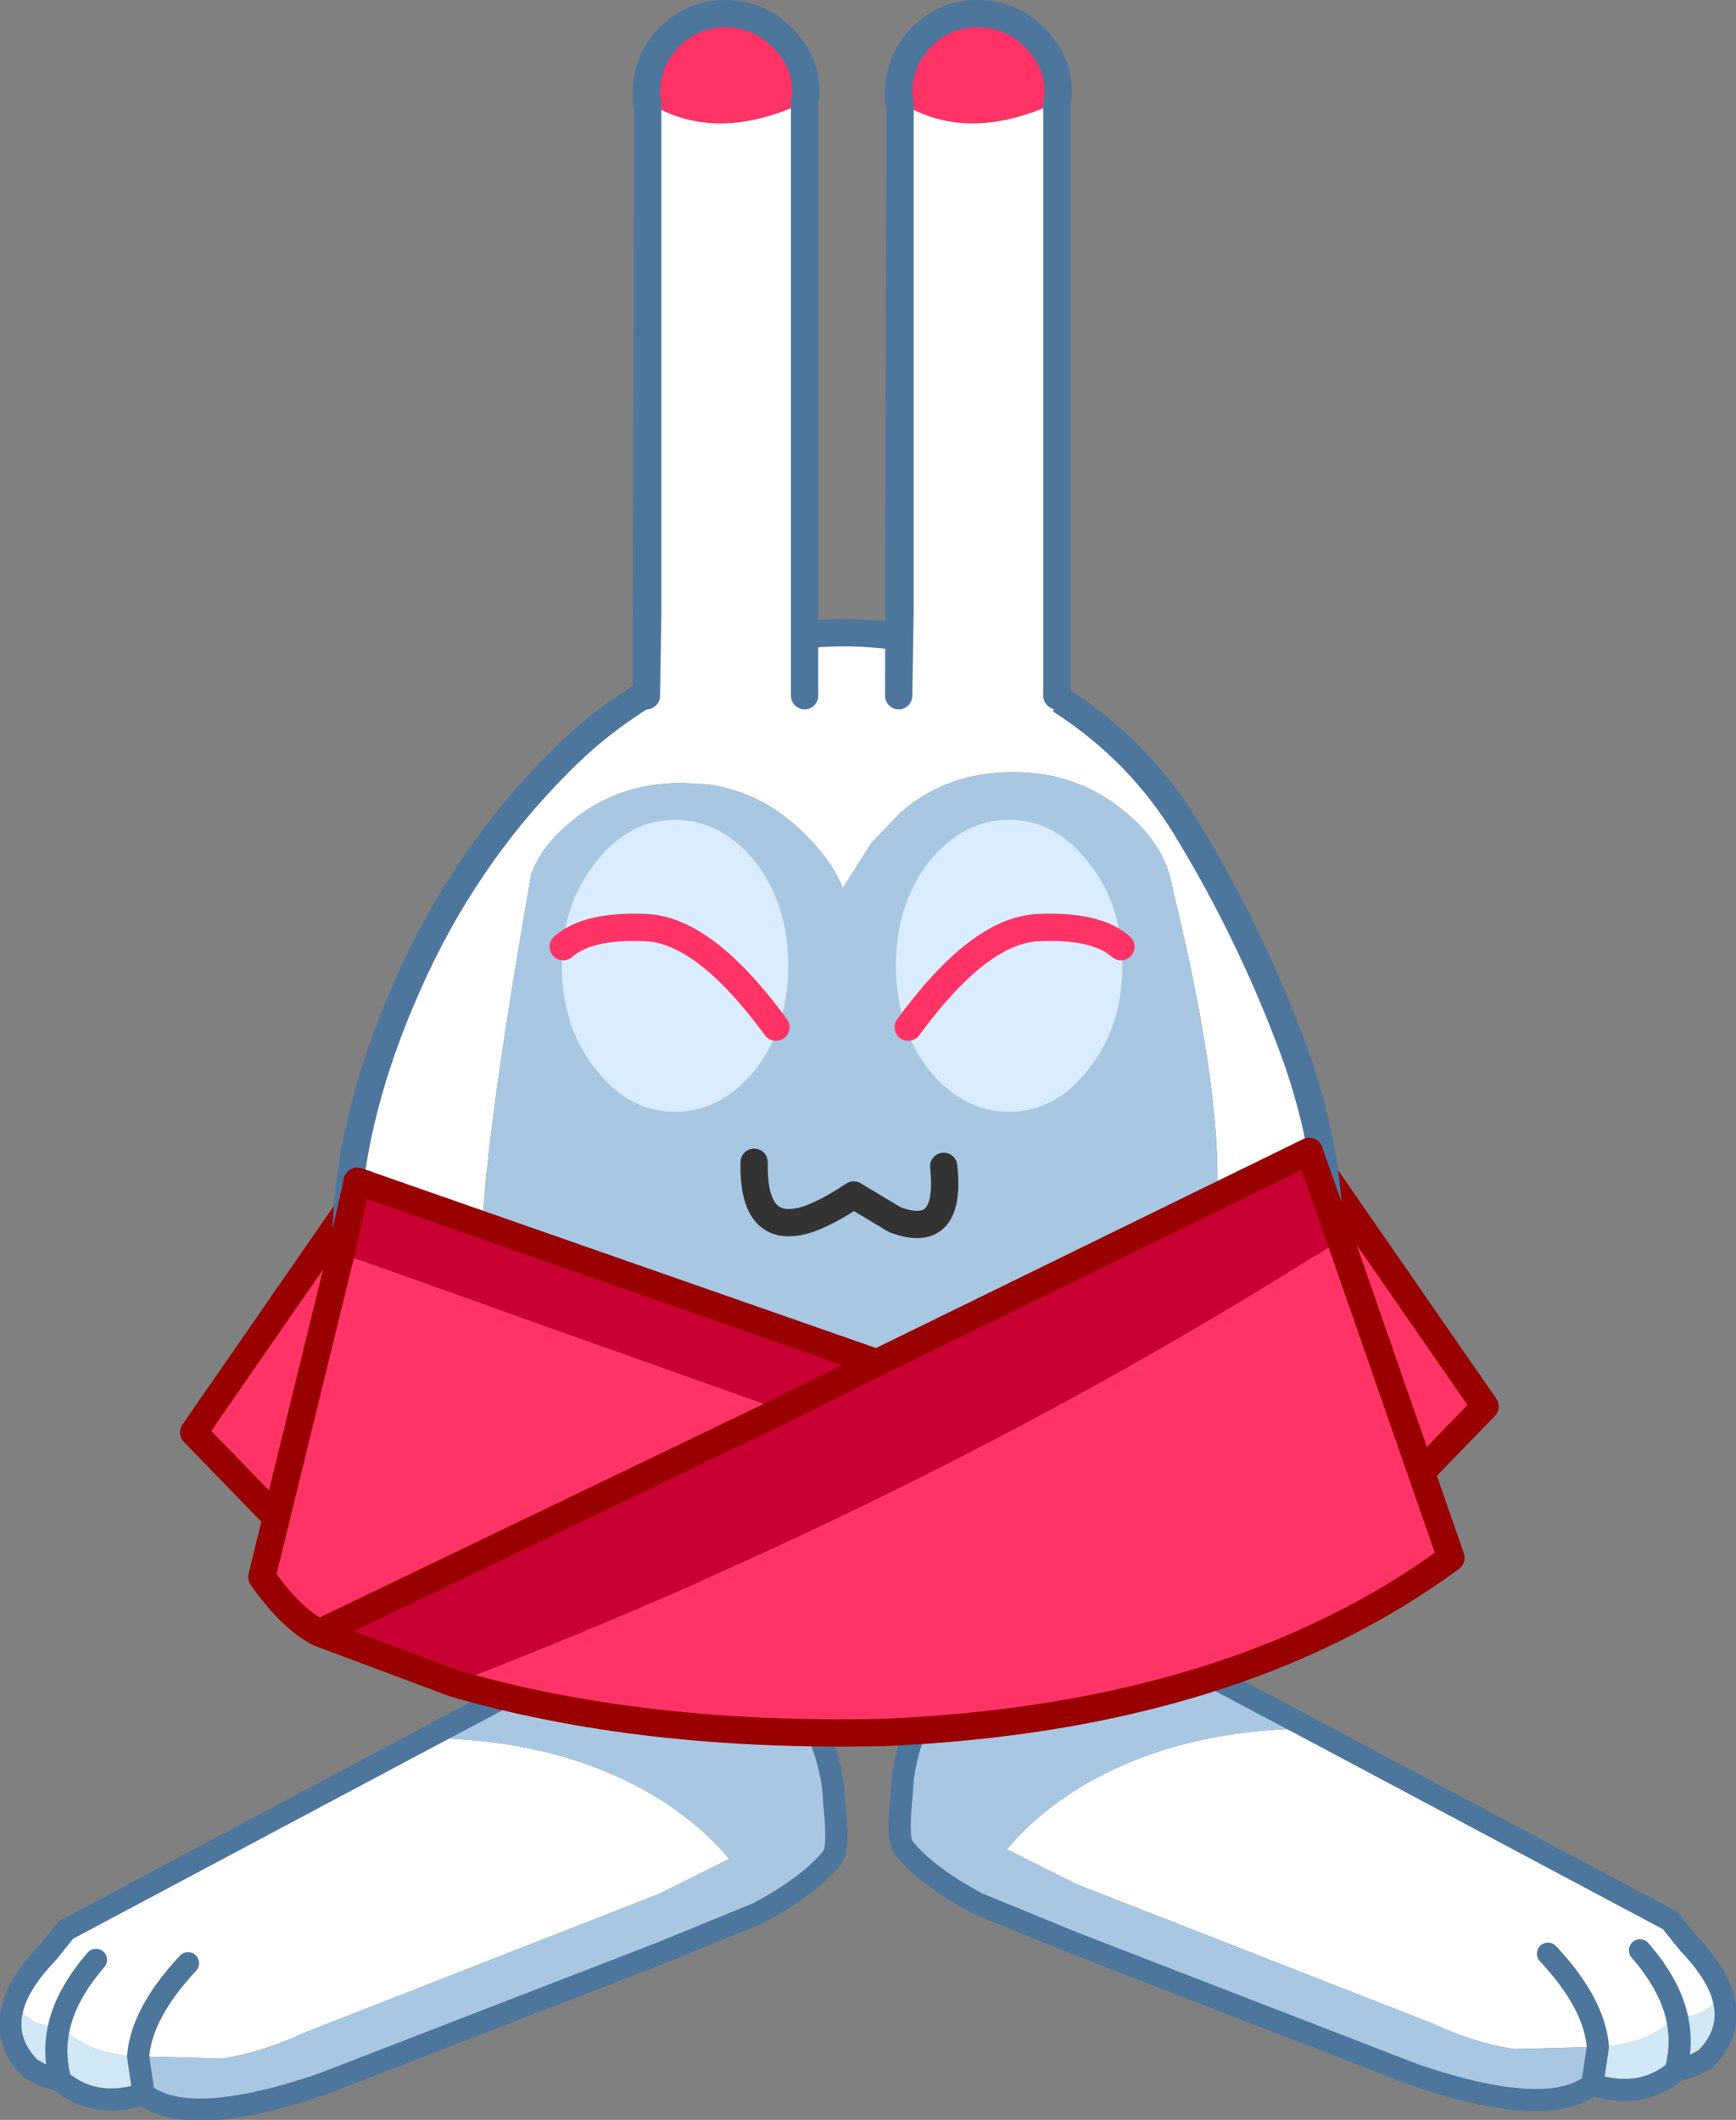 <?xml version="1.0" encoding="UTF-8" standalone="no"?>
<svg xmlns:xlink="http://www.w3.org/1999/xlink" height="77.7px" width="63.65px" xmlns="http://www.w3.org/2000/svg">
  <rect width="100%" height="100%" fill="#808080" stroke="none"/>
  <g transform="matrix(1.0, 0.0, 0.0, 1.0, 32.25, 73.3)">
    <use height="77.7" id="perso" transform="matrix(1.0, 0.0, 0.0, 1.0, -32.25, -73.3)" width="63.65" xlink:href="#sprite0"/>
  </g>
  <defs>
    <g id="sprite0" transform="matrix(1.0, 0.0, 0.0, 1.0, 32.2, 73.3)">
      <use height="77.7" id="corps" transform="matrix(1.0, 0.0, 0.0, 1.0, -32.2, -73.3)" width="63.65" xlink:href="#sprite1"/>
    </g>
    <g id="sprite1" transform="matrix(1.0, 0.0, 0.0, 1.0, 31.85, 54.7)">
      <use height="18.7" transform="matrix(1.0, 0.0, 0.0, 1.0, 8.45, -13.0)" width="14.65" xlink:href="#sprite2"/>
      <use height="18.7" transform="matrix(-1.0, 0.0, 0.0, 1.0, -10.6, -12.05)" width="14.65" xlink:href="#sprite2"/>
      <use height="22.35" transform="matrix(0.813, 0.0, 0.0, 0.813, -31.867, 4.859)" width="38.25" xlink:href="#sprite3"/>
      <use height="22.35" transform="matrix(-0.813, 0.0, 0.0, 0.813, 31.817, 4.509)" width="38.25" xlink:href="#sprite3"/>
      <use height="36.75" transform="matrix(1.0, 0.0, 0.0, 1.0, -19.7, -32.0)" width="37.1" xlink:href="#shape2"/>
      <use height="27.3" transform="matrix(1.0, 0.0, 0.0, 1.0, -8.65, -54.7)" width="6.85" xlink:href="#sprite4"/>
      <use height="27.3" transform="matrix(1.0, 0.0, 0.0, 1.0, 0.6, -54.7)" width="6.85" xlink:href="#sprite4"/>
      <use height="22.3" transform="matrix(1.0, 0.0, 0.0, 1.0, -22.75, -13.0)" width="44.6" xlink:href="#shape4"/>
      <use height="10.7" transform="matrix(1.0, 0.0, 0.0, 1.0, 0.95, -24.65)" width="8.8" xlink:href="#sprite5"/>
      <use height="10.7" transform="matrix(-1.0, 0.0, 0.0, 1.0, -2.9, -24.65)" width="8.8" xlink:href="#sprite5"/>
      <use height="3.3" transform="matrix(1.0, 0.0, 0.0, 1.0, -4.7, -12.6)" width="8.0" xlink:href="#shape6"/>
    </g>
    <g id="sprite2" transform="matrix(1.0, 0.0, 0.0, 1.0, 10.9, 6.6)">
      <use height="18.7" transform="matrix(1.0, 0.0, 0.0, 1.0, -10.9, -6.6)" width="14.65" xlink:href="#shape0"/>
    </g>
    <g id="shape0" transform="matrix(1.0, 0.0, 0.0, 1.0, 10.9, 6.6)">
      <path d="M-3.2 -6.1 L-2.95 -5.75 -2.95 -5.7 3.25 3.25 -4.85 11.6 -5.65 11.9 -10.9 0.1 -3.25 -5.45 -3.2 -6.1" fill="#ff3366" fill-rule="evenodd" stroke="none"/>
      <path d="M-2.95 -5.75 L-3.2 -6.1 M-4.85 11.6 L3.25 3.25 -2.95 -5.7" fill="none" stroke="#990000" stroke-linecap="round" stroke-linejoin="round" stroke-width="1.0"/>
    </g>
    <g id="sprite3" transform="matrix(1.0, 0.0, 0.0, 1.0, 29.55, 3.25)">
      <use height="22.35" transform="matrix(1.0, 0.0, 0.0, 1.0, -29.55, -3.25)" width="38.25" xlink:href="#shape1"/>
    </g>
    <g id="shape1" transform="matrix(1.0, 0.0, 0.0, 1.0, 29.55, 3.25)">
      <path d="M-10.3 1.85 Q-4.0 1.9 0.45 4.75 2.25 5.95 3.35 7.3 L2.65 7.65 0.25 8.85 -15.85 15.15 Q-17.65 16.0 -19.5 16.3 L-23.3 16.2 Q-25.55 16.15 -26.85 14.8 -28.05 15.0 -28.9 13.8 -28.55 12.75 -27.4 11.55 L-26.55 10.5 -10.3 1.85 M-25.2 11.85 Q-26.5 13.35 -26.85 14.8 -26.5 13.35 -25.2 11.85 M-21.05 12.0 Q-23.15 14.25 -23.3 16.2 -23.15 14.25 -21.05 12.0" fill="#ffffff" fill-rule="evenodd" stroke="none"/>
      <path d="M-23.3 16.2 L-23.05 17.9 Q-25.25 18.6 -26.8 17.3 L-27.6 17.05 -28.15 16.75 Q-29.45 15.45 -28.9 13.8 -28.05 15.0 -26.85 14.8 -25.55 16.15 -23.3 16.2 M-26.85 14.8 Q-27.15 16.05 -26.8 17.3 -27.15 16.05 -26.85 14.8" fill="#d2e8f7" fill-rule="evenodd" stroke="none"/>
      <path d="M-10.3 1.85 L-6.05 -0.4 -6.0 -0.45 -4.1 -1.65 Q-1.55 -3.05 1.6 -2.7 3.4 -2.55 5.0 -1.7 7.6 0.8 8.05 4.1 L8.1 4.85 Q8.3 6.75 8.05 7.15 L7.95 7.3 Q6.9 8.55 4.65 9.75 L0.25 11.55 -15.0 17.45 Q-21.0 19.5 -23.05 17.9 L-23.3 16.2 -19.5 16.3 Q-17.65 16.0 -15.85 15.15 L0.25 8.85 2.65 7.65 3.35 7.3 Q2.25 5.95 0.45 4.75 -4.0 1.9 -10.3 1.85" fill="#a8c7e3" fill-rule="evenodd" stroke="none"/>
      <path d="M-23.05 17.9 Q-21.0 19.5 -15.0 17.45 L0.25 11.55 4.65 9.75 Q6.9 8.55 7.95 7.3 L8.05 7.15 Q8.3 6.75 8.1 4.85 L8.05 4.1 Q7.6 0.8 5.0 -1.7 3.4 -2.55 1.6 -2.7 -1.55 -3.05 -4.1 -1.65 L-6.0 -0.45 -6.05 -0.4 -10.3 1.85 -26.55 10.5 -27.4 11.55 Q-28.55 12.75 -28.9 13.8 -29.45 15.45 -28.15 16.75 L-27.6 17.05 -26.8 17.3 Q-27.15 16.05 -26.85 14.8 -26.5 13.35 -25.2 11.85 M-23.3 16.2 L-23.05 17.9 Q-25.25 18.6 -26.8 17.3 M-23.3 16.2 Q-23.15 14.25 -21.05 12.0" fill="none" stroke="#4d769d" stroke-linecap="round" stroke-linejoin="round" stroke-width="1.0"/>
    </g>
    <g id="shape2" transform="matrix(1.0, 0.0, 0.0, 1.0, 19.7, 32.0)">
      <path d="M3.55 -30.75 Q8.85 -28.8 11.55 -24.5 13.95 -20.6 15.55 -16.3 17.2 -11.85 16.85 -7.35 16.65 -4.9 15.35 -2.9 14.15 -1.1 12.15 0.3 7.85 3.3 2.3 4.1 -3.35 4.65 -8.55 3.2 -13.8 1.7 -16.55 -2.0 L-17.3 -2.95 Q-19.4 -6.25 -19.15 -9.85 -18.95 -14.0 -16.9 -18.6 -14.85 -23.25 -11.35 -26.75 -7.85 -30.3 -2.65 -31.4 0.55 -31.8 3.55 -30.75 M0.1 -23.8 L-0.95 -22.15 Q-1.45 -23.4 -2.8 -24.55 -4.15 -25.7 -5.9 -25.95 L-6.85 -26.0 Q-9.25 -26.0 -10.95 -24.55 -12.0 -23.7 -12.4 -22.6 L-12.4 -22.5 Q-14.55 -10.25 -14.15 -7.4 -13.8 -4.55 -8.15 -5.55 L1.35 -4.6 5.65 -4.35 8.5 -4.55 Q10.3 -4.5 12.1 -7.75 13.85 -11.05 11.15 -22.1 10.9 -23.7 9.45 -24.9 7.7 -26.4 5.3 -26.4 2.85 -26.4 1.15 -24.9 L0.1 -23.8" fill="#ffffff" fill-rule="evenodd" stroke="none"/>
      <path d="M0.1 -23.8 L1.15 -24.9 Q2.85 -26.4 5.3 -26.4 7.7 -26.4 9.45 -24.9 10.9 -23.7 11.15 -22.1 13.85 -11.05 12.1 -7.75 10.3 -4.5 8.5 -4.55 L5.65 -4.35 1.35 -4.6 -8.15 -5.55 Q-13.8 -4.55 -14.15 -7.4 -14.55 -10.25 -12.4 -22.5 L-12.4 -22.6 Q-12.0 -23.7 -10.95 -24.55 -9.25 -26.0 -6.85 -26.0 L-5.9 -25.95 Q-4.15 -25.7 -2.8 -24.55 -1.45 -23.4 -0.95 -22.15 L0.1 -23.8" fill="#a8c7e3" fill-rule="evenodd" stroke="none"/>
      <path d="M3.55 -30.75 Q0.55 -31.8 -2.65 -31.4 -7.85 -30.3 -11.35 -26.75 -14.85 -23.25 -16.9 -18.6 -18.95 -14.0 -19.15 -9.85 -19.4 -6.25 -17.3 -2.95 L-16.55 -2.0 Q-13.8 1.7 -8.55 3.2 -3.35 4.65 2.3 4.1 7.85 3.3 12.15 0.3 14.15 -1.1 15.35 -2.9 16.65 -4.9 16.85 -7.35 17.2 -11.85 15.55 -16.3 13.95 -20.6 11.55 -24.5 8.85 -28.8 3.55 -30.75 Z" fill="none" stroke="#4d769d" stroke-linecap="round" stroke-linejoin="round" stroke-width="1.0"/>
    </g>
    <g id="sprite4" transform="matrix(1.0, 0.0, 0.0, 1.0, 1.9, 26.0)">
      <use height="27.3" transform="matrix(1.0, 0.0, 0.0, 1.0, -1.9, -26.0)" width="6.85" xlink:href="#shape3"/>
    </g>
    <g id="shape3" transform="matrix(1.0, 0.0, 0.0, 1.0, 1.9, 26.0)">
      <path d="M-1.35 -22.25 L-1.4 -22.25 -1.4 -22.6 Q-1.4 -23.8 -0.55 -24.65 0.3 -25.5 1.5 -25.5 2.7 -25.5 3.55 -24.65 4.45 -23.8 4.45 -22.6 L4.4 -22.25 Q1.1 -20.7 -1.35 -22.25" fill="#ff3366" fill-rule="evenodd" stroke="none"/>
      <path d="M4.4 -22.25 L4.4 -0.5 Q4.3 0.45 3.5 0.9 L1.5 1.3 -0.5 0.85 Q-1.3 0.45 -1.4 -0.5 L-1.35 -3.6 -1.35 -22.25 Q1.1 -20.7 4.4 -22.25" fill="#ffffff" fill-rule="evenodd" stroke="none"/>
      <path d="M-1.35 -22.25 L-1.4 -22.25 -1.4 -22.6 Q-1.4 -23.8 -0.55 -24.65 0.3 -25.5 1.5 -25.5 2.7 -25.5 3.55 -24.65 4.45 -23.8 4.45 -22.6 L4.4 -22.25 4.4 -0.5 M-1.4 -0.5 L-1.35 -3.6 -1.35 -22.25 Z" fill="none" stroke="#4d769d" stroke-linecap="round" stroke-linejoin="round" stroke-width="1.0"/>
    </g>
    <g id="shape4" transform="matrix(1.0, 0.0, 0.0, 1.0, 22.75, 13.0)">
      <path d="M17.3 -9.25 L21.35 2.4 Q13.4 8.25 0.55 8.8 -8.3 9.0 -15.2 7.0 2.45 0.2 17.3 -9.25 M-20.15 5.15 Q-21.2 4.6 -22.25 3.1 L-19.35 -8.75 -3.2 -3.0 -20.15 5.15" fill="#ff3366" fill-rule="evenodd" stroke="none"/>
      <path d="M-15.2 7.0 L-20.15 5.15 -3.2 -3.0 -19.35 -8.75 -18.75 -11.4 -18.45 -11.3 0.3 -4.75 16.15 -12.5 17.3 -9.25 Q2.45 0.2 -15.2 7.0 M0.3 -4.75 L-3.2 -3.0 0.3 -4.75" fill="#c90133" fill-rule="evenodd" stroke="none"/>
      <path d="M-18.75 -11.4 L-18.45 -11.3" fill="none" stroke="#000000" stroke-linecap="round" stroke-linejoin="round" stroke-width="1.0"/>
      <path d="M17.3 -9.25 L21.35 2.4 Q13.4 8.25 0.55 8.8 -8.3 9.0 -15.2 7.0 L-20.15 5.15 Q-21.2 4.6 -22.25 3.1 L-19.35 -8.75 -18.75 -11.4 M-18.45 -11.3 L0.3 -4.75 16.15 -12.5 17.3 -9.25 M-3.2 -3.0 L0.3 -4.75 M-3.2 -3.0 L-20.15 5.15" fill="none" stroke="#990000" stroke-linecap="round" stroke-linejoin="round" stroke-width="1.0"/>
    </g>
    <g id="sprite5" transform="matrix(1.0, 0.0, 0.0, 1.0, 3.95, 5.6)">
      <use height="10.7" transform="matrix(1.0, 0.0, 0.0, 1.0, -3.95, -5.6)" width="8.8" xlink:href="#shape5"/>
    </g>
    <g id="shape5" transform="matrix(1.0, 0.0, 0.0, 1.0, 3.95, 5.6)">
      <path d="M4.4 -0.25 Q4.4 2.0 3.15 3.55 1.95 5.1 0.25 5.1 -1.45 5.1 -2.7 3.55 -3.9 2.0 -3.9 -0.25 -3.9 -2.5 -2.7 -4.05 -1.45 -5.6 0.25 -5.6 1.95 -5.6 3.15 -4.05 4.4 -2.5 4.4 -0.25" fill="#daedfe" fill-rule="evenodd" stroke="none"/>
      <path d="M-3.45 2.0 Q-0.85 -1.55 1.3 -1.65 3.45 -1.75 4.35 -0.95" fill="none" stroke="#ff3366" stroke-linecap="round" stroke-linejoin="round" stroke-width="1.0"/>
    </g>
    <g id="shape6" transform="matrix(1.0, 0.0, 0.0, 1.0, 4.7, 12.6)">
      <path d="M-4.2 -12.1 Q-4.25 -9.7 -2.7 -9.9 -1.9 -10.0 -0.55 -10.9 L0.95 -10.0 Q3.05 -9.2 2.75 -11.95" fill="none" stroke="#333333" stroke-linecap="round" stroke-linejoin="round" stroke-width="1.0"/>
    </g>
  </defs>
</svg>
